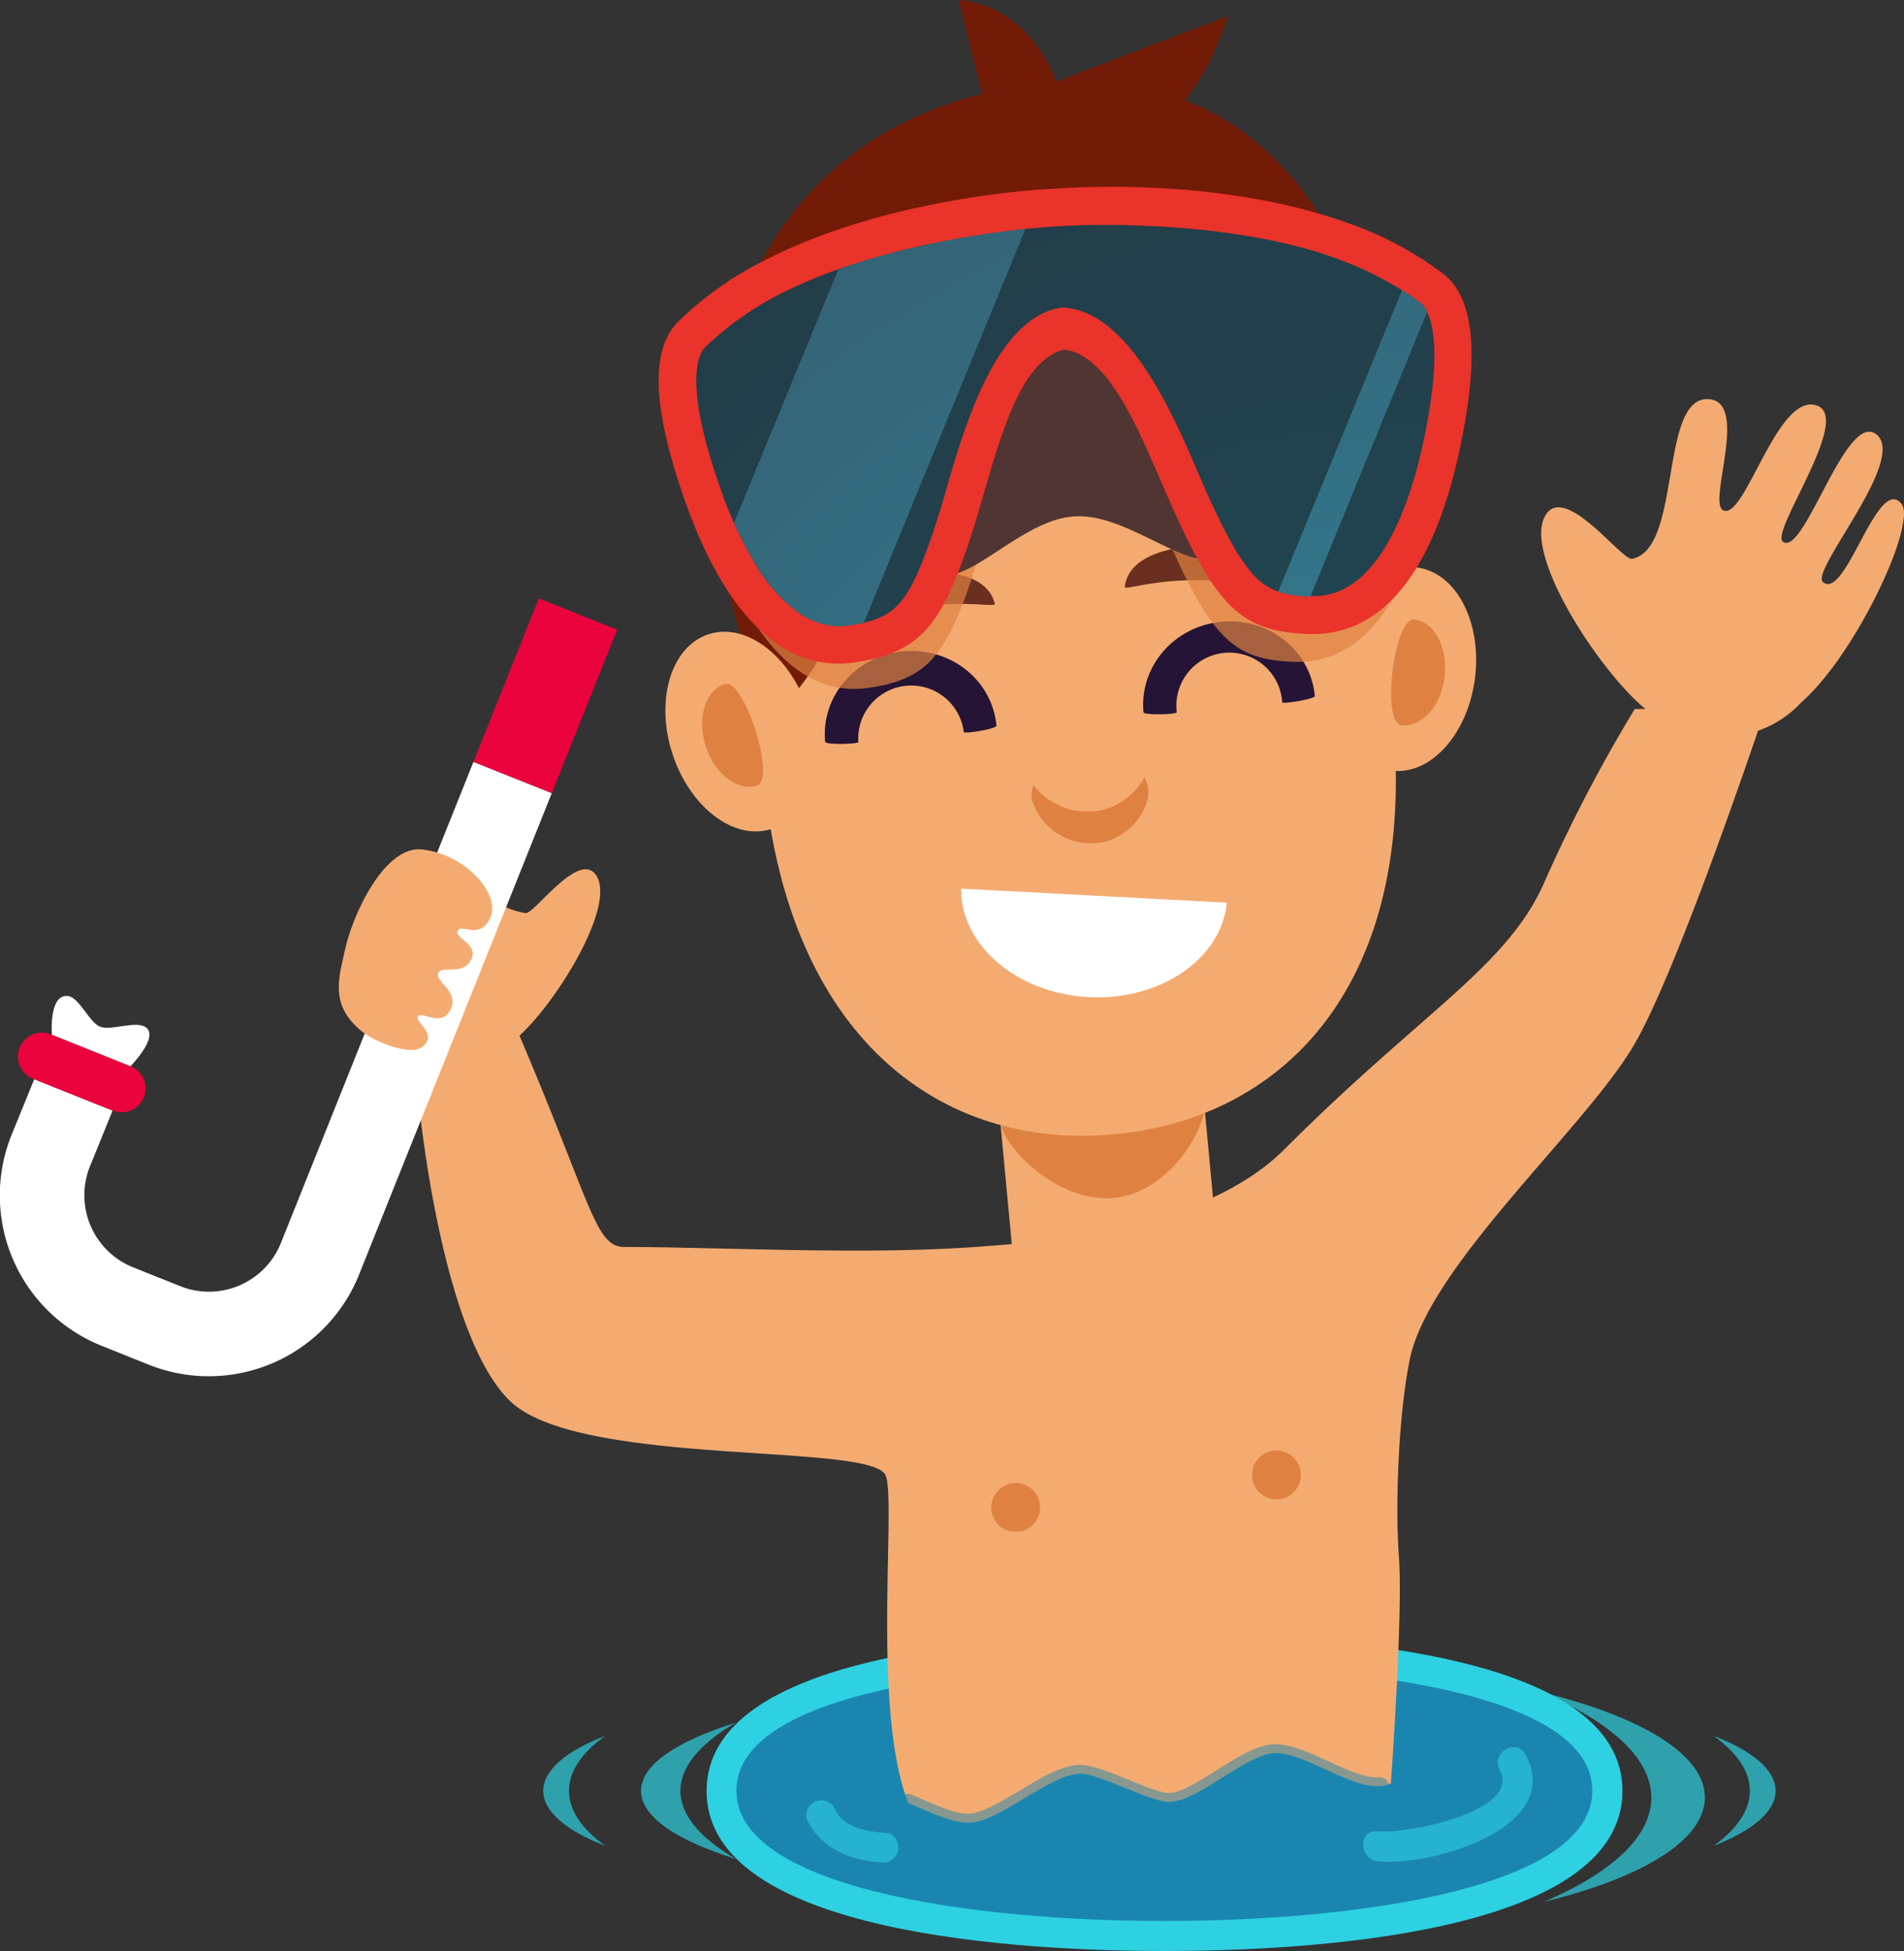 <svg xmlns="http://www.w3.org/2000/svg" xmlns:xlink="http://www.w3.org/1999/xlink" width="333.53" height="341.67" viewBox="0 0 333.53 341.67">
  <rect x="0" y="0" width="333.53" height="341.67" fill="#333333" stroke="none"/>
  <defs>
    <style>
      .cls-1 {
        isolation: isolate;
      }

      .cls-18, .cls-2, .cls-4 {
        fill: #2dd1e2;
      }

      .cls-3 {
        fill: #1a86b0;
      }

      .cls-11, .cls-4 {
        opacity: 0.7;
      }

      .cls-5 {
        fill: #f4ab71;
      }

      .cls-6 {
        fill: #df8241;
      }

      .cls-7 {
        fill: #6a2f1e;
      }

      .cls-8 {
        fill: #fff;
      }

      .cls-9 {
        fill: #251435;
      }

      .cls-10 {
        fill: #721b07;
      }

      .cls-11, .cls-19 {
        mix-blend-mode: multiply;
      }

      .cls-12 {
        fill: #513532;
      }

      .cls-13 {
        fill: #ea332a;
      }

      .cls-14 {
        fill: url(#radial-gradient);
      }

      .cls-15 {
        fill: url(#radial-gradient-2);
      }

      .cls-16 {
        fill: url(#radial-gradient-3);
      }

      .cls-17 {
        fill: #eb033d;
      }

      .cls-18 {
        opacity: 0.6;
      }

      .cls-19 {
        opacity: 0.5;
      }
    </style>
    <radialGradient id="radial-gradient" cx="713.81" cy="53.86" r="339.67" gradientTransform="translate(-504.53 138.94) scale(1.05)" gradientUnits="userSpaceOnUse">
      <stop offset="0" stop-color="#1f4b57"/>
      <stop offset="1" stop-color="#26303b"/>
    </radialGradient>
    <radialGradient id="radial-gradient-2" cx="713.81" cy="53.86" r="339.67" gradientTransform="translate(-504.53 138.94) scale(1.05)" gradientUnits="userSpaceOnUse">
      <stop offset="0" stop-color="#31869e"/>
      <stop offset="1" stop-color="#38424d"/>
    </radialGradient>
    <radialGradient id="radial-gradient-3" cx="713.81" cy="53.86" r="339.67" xlink:href="#radial-gradient-2"/>
  </defs>
  <title>Asset 1people3</title>
  <g class="cls-1">
    <g id="Layer_2" data-name="Layer 2">
      <g id="Layer_1-2" data-name="Layer 1">
        <g>
          <path class="cls-2" d="M204,341.67c24.11,0,80.21-2.73,80.21-28.05,0-23.83-50.26-27.39-80.21-27.39s-80.22,3.56-80.22,27.39C123.75,338.94,179.85,341.67,204,341.67Zm-50.51-40C166,298.48,184,296.75,204,296.75c45.76,0,69.7,8.49,69.7,16.87s-24.43,17.54-69.7,17.54-69.7-9-69.7-17.54C134.27,309.06,141.26,304.69,153.46,301.63Z"/>
          <g>
            <g>
              <g>
                <path class="cls-3" d="M204,336.41c-34.58,0-75-6-75-22.79,0-7.48,7.8-13.23,23.17-17.09,13.17-3.3,31.08-5,51.79-5s38.61,1.74,51.78,5c15.38,3.86,23.18,9.61,23.18,17.09C278.93,330.44,238.55,336.41,204,336.41Z"/>
                <path class="cls-4" d="M128.9,301.68c-6.24,3.65-9.71,7.69-9.71,11.94s3.47,8.28,9.71,11.93c-10.38-3.24-16.61-7.39-16.61-11.93S118.52,304.92,128.9,301.68Z"/>
                <path class="cls-4" d="M106,304c-4.07,2.94-6.33,6.2-6.33,9.62s2.26,6.67,6.33,9.62c-6.77-2.61-10.84-6-10.84-9.62S99.23,306.61,106,304Z"/>
                <path class="cls-4" d="M300.2,304c4.07,2.94,6.33,6.2,6.33,9.62s-2.26,6.67-6.33,9.62c6.77-2.61,10.84-6,10.84-9.62S307,306.61,300.2,304Z"/>
                <path class="cls-4" d="M289.27,314.82c0-6.95-7.23-13.37-19.42-18.51,17.49,4.22,28.8,10.91,28.8,18.45s-11,14.08-28.19,18.3C282.28,328,289.27,321.65,289.27,314.82Z"/>
              </g>
              <g>
                <path class="cls-5" d="M286.37,124.16a265.38,265.38,0,0,0-15.69,30c-6.46,15.07-21.24,22.66-45.66,47.09-14.27,14.27-42.18,16.27-54.23,17.13-20,1.42-44.93,0-61.36,0-5.34,0-5.69-7.49-19.71-40H72.33c0,11.42,4.54,55.19,17.12,67.07,12.16,11.49,62.79,7.14,65.65,12.85,2,4.06-2.5,41,4,57.44,4,1.72,8.16,3.71,11.06,3.44,5.35-.49,13.48-8.21,18.84-8.55,3.41-.21,12.45,5,15.86,4.93,5.18-.08,13.68-8.73,18.85-8.55s12.86,6.21,18.14,5.78a6,6,0,0,0,1.79-.45c.17-2.38,2.14-30.24,1.41-39.77-.71-9.36,0-25.38,1.93-34.58,3.39-16.48,31.09-40.73,39.45-55.33,6.85-11.95,18.74-46.4,22.83-58.51Z"/>
                <path class="cls-5" d="M173.21,175l3.09,32.9,1.59,16.84s.88,9.39,19.67,7.63c16.92-1.59,16-11,16-11L212,204.57l-3.09-32.9Z"/>
                <path class="cls-6" d="M211,193.23c.38,4.15-6,15.63-15.9,16.56s-19.42-9-19.81-13.21,7.29-8.27,17.14-9.19S210.55,189.07,211,193.23Z"/>
                <path class="cls-5" d="M244,126c4.27,45.42-18.32,69.77-48.74,72.63s-57.16-16.86-61.42-62.27-4-92,46.47-96.72S239.75,80.56,244,126Z"/>
                <path class="cls-7" d="M154.9,107.45c-7.86,1.93-13,7.41-13.27,6.52-1.74-6.91,4.73-10.84,11.73-12.61,7.18-1.82,19.16-2.55,20.91,4.36C174.5,106.61,167.39,104.39,154.9,107.45Z"/>
                <path class="cls-6" d="M193.35,141.79a12,12,0,0,1-12.29-4.25,3.9,3.9,0,0,0-.17,2.93,10.79,10.79,0,0,0,12.79,6.9,10.6,10.6,0,0,0,7.39-7.44,5.81,5.81,0,0,0-.58-3.81A11.76,11.76,0,0,1,193.35,141.79Z"/>
                <path class="cls-7" d="M216.46,102c8,.89,13.89,5.65,14,4.75.83-7.08-6.1-10.14-13.27-11-7.35-.87-19.33,0-20.16,7C196.92,103.65,203.67,100.53,216.46,102Z"/>
                <path class="cls-8" d="M168.35,155.62c-.07,9.9,9.75,18.34,22.34,19s23.24-6.69,24.23-16.54Z"/>
                <path class="cls-9" d="M150.36,129.93a9.28,9.28,0,0,1,18.47-1.74c0,.39,5.77-.53,5.72-1.12-.75-8-8.08-13.79-16.37-13s-14.39,7.87-13.64,15.83C144.59,130.48,150.4,130.32,150.36,129.93Z"/>
                <path class="cls-9" d="M224.61,123a9.28,9.28,0,1,0-18.47,1.73c0,.4-5.77.56-5.83,0-.74-8,5.36-15.06,13.65-15.84s15.61,5,16.36,13C230.38,122.41,224.64,123.34,224.61,123Z"/>
                <path class="cls-5" d="M64.4,163.9c2-1.63,2.64-3.74,5.68-6,1.93-1.43,5.49-3,8.62-4.76,2.21-1.23,6,5.57,13.37,6.77,1.47.24,9.39-11.14,12.37-6.61,3.61,5.48-7.51,23.1-14,28.56a15.2,15.2,0,0,1-4.71,2.65,14.89,14.89,0,0,1-1.75.71,15.55,15.55,0,0,1-16-4C59.83,174.47,61.13,166.61,64.4,163.9Z"/>
                <path class="cls-5" d="M333.08,88.22c-4.22-5.13-9.71,16.93-13.72,13.74-2.42-1.92,14.81-21.48,9.34-25.88-5.32-4.27-12.62,21.43-16.36,18.8-2.36-1.67,12.1-21.51,6-23.83-7-2.63-12.68,20.33-16.51,18.3-2.69-1.42,4.51-18.66-2.31-19.43-9-1-4.76,26.3-13.65,27.94-1.78.32-11.64-13.22-15.11-7.68-4.22,6.71,9.64,27.72,17.67,34.14a18.49,18.49,0,0,0,5.76,3.09,18,18,0,0,0,2.13.81A18.78,18.78,0,0,0,315.54,123C325.14,114.61,335.85,91.57,333.08,88.22Z"/>
                <path class="cls-6" d="M182.2,264a4.28,4.28,0,1,1-4.28-4.28A4.27,4.27,0,0,1,182.2,264Z"/>
                <path class="cls-6" d="M227.87,258.31a4.28,4.28,0,1,1-4.28-4.29A4.28,4.28,0,0,1,227.87,258.31Z"/>
                <path class="cls-10" d="M207.53,17.51c5.19-6.19,7.5-14.66,7.5-14.66l-30,11.42C179.35,0,167.93,0,167.93,0l4.12,16.47c-42.42,10.34-55.62,54.11-41.26,98.41C140.91,146.1,146,80.17,202.59,51.6c.37-.18,13.73,15.87,23.52,33.79,13,23.78,12.92,45.81,16.92,18.94C247.56,73.86,239.1,29.71,207.53,17.51Z"/>
                <path class="cls-5" d="M233.64,115.63c-1.23,9.83,3.32,18.48,10.15,19.33s13.36-6.42,14.59-16.24-3.32-18.47-10.15-19.33S234.86,105.81,233.64,115.63Z"/>
                <path class="cls-6" d="M245.46,127c3.56.44,7-3.34,7.6-8.46s-1.73-9.62-5.29-10.06S241.9,126.5,245.46,127Z"/>
                <path class="cls-5" d="M141.51,124.29c3,9.43.18,18.78-6.38,20.89s-14.32-3.82-17.36-13.24-.18-18.77,6.38-20.88S138.47,114.87,141.51,124.29Z"/>
                <path class="cls-6" d="M132.62,137.56c-3.41,1.09-7.46-2-9-6.9s-.1-9.77,3.32-10.87S136,136.46,132.62,137.56Z"/>
              </g>
            </g>
            <g class="cls-11">
              <path class="cls-6" d="M248.17,59.17a56.18,56.18,0,0,0-15.82-8.24c-21.73-7.59-47.26-5.31-47.26-5.31s-25.62.9-46.24,11.12a56.1,56.1,0,0,0-14.68,10.14c-5.66,5.6-2,19,1.37,28.28s11.38,27.57,26.62,25.3c8.18-1.21,12.06-3.94,15.86-13.13,1.08-2.63,2.16-5.76,3.33-9.56,3.59-11.64,6.75-26.18,15.24-28,8.65.81,13.59,14.84,18.59,26,1.63,3.63,3.08,6.59,4.49,9.07,4.91,8.65,9.1,10.88,17.35,11.07,15.42.36,21.16-18.86,23.29-28.41S254.48,64,248.17,59.17Z"/>
            </g>
            <g>
              <path class="cls-12" d="M206.25,88.15c-5.35-12-10.64-27.17-19.9-28.05-9.07,2-12.44,17.72-16.27,30.3-1.24,4.11-2.4,7.48-3.56,10.32,5.89-1.12,13.61-9.79,21.69-10.29S205,97.56,211.06,98C209.56,95.28,208,92.07,206.25,88.15Z"/>
              <g>
                <path class="cls-13" d="M146.86,115.64c-10.71,0-19.79-9.66-26.26-27.92-5.72-16.14-6.16-26.31-1.37-31.1a60.33,60.33,0,0,1,15.84-11c21.89-11,49.37-12,49.65-12,0,0,3.86-.35,9.79-.35,10.75,0,26.58,1.07,40.94,6.14a60.67,60.67,0,0,1,17.08,9c5.35,4.17,6.16,14.32,2.49,31-4.48,20.35-13.1,31.1-24.93,31.1h-.48c-9.42-.23-13.87-3.1-19-12.25-1.45-2.58-3-5.71-4.83-9.85-.66-1.48-1.32-3-2-4.55-4.74-11-9.64-22.37-17.39-23.17-7.6,1.76-11.06,13.65-14.4,25.15-.47,1.61-.93,3.21-1.41,4.76-1.27,4.21-2.44,7.6-3.57,10.37-4,9.72-8,13.11-17.35,14.51A19.05,19.05,0,0,1,146.86,115.64Z"/>
                <path class="cls-13" d="M194.51,33.72c10,0,26.19,1,40.76,6.11a59.71,59.71,0,0,1,16.93,8.92c6.75,5.25,4.59,20.1,2.31,30.5-2.25,10.21-8.28,30.69-24.42,30.69h-.47c-8.82-.21-13.3-2.62-18.56-12-1.5-2.67-3.06-5.88-4.81-9.8-5.35-12-10.64-27.17-19.9-28.05-9.07,2-12.44,17.72-16.27,30.3-1.24,4.11-2.4,7.48-3.56,10.32-4.06,9.94-8.2,12.88-16.94,14.19a19.7,19.7,0,0,1-2.72.2c-14.55,0-22.44-18.19-25.77-27.57C117.54,77.5,113.56,63,119.6,57a60,60,0,0,1,15.7-11c22-11,49.43-12,49.43-12s3.8-.34,9.78-.34Zm0-1c-5.76,0-9.46.31-9.84.34-1.06,0-28.17,1.25-49.84,12.09a61.15,61.15,0,0,0-16,11.14c-5,5-4.55,15.31,1.24,31.65,6.55,18.5,15.81,28.27,26.76,28.27a19.9,19.9,0,0,0,2.87-.21c9.56-1.43,13.71-4.9,17.77-14.83,1.13-2.78,2.3-6.19,3.59-10.42.47-1.55.94-3.15,1.4-4.77,3.14-10.78,6.69-23,13.93-24.76,7.4.86,12.43,12.54,16.88,22.84.67,1.55,1.33,3.08,2,4.57,1.85,4.15,3.39,7.29,4.85,9.89,5.26,9.35,9.8,12.28,19.46,12.51h.49c12.11,0,20.91-10.9,25.45-31.51,3.72-16.94,2.84-27.26-2.69-31.56a60.83,60.83,0,0,0-17.23-9.08c-14.43-5.1-30.32-6.17-41.11-6.17Z"/>
              </g>
              <path class="cls-14" d="M248.84,53.07A46.45,46.45,0,0,0,242.45,49c-1.48-.8-3-1.57-4.67-2.28-1.39-.59-2.83-1.16-4.33-1.69-15.94-5.63-37.24-6.09-48.37-5.39-2.77.17-6.15.49-9.9,1q-2.77.38-5.78.88c-2.2.36-4.47.79-6.78,1.28-4,.85-8.06,1.89-12.05,3.14a85.77,85.77,0,0,0-12.81,5,54.69,54.69,0,0,0-14.29,9.93c-1,1-3.92,5.92,2.79,24.85a70.83,70.83,0,0,0,5.81,12.64,28.66,28.66,0,0,0,7.79,8.93,13,13,0,0,0,5.53,2.23,11.35,11.35,0,0,0,3.38,0c.81-.12,1.55-.25,2.25-.4,5.09-1.09,7.48-3.21,10.43-10.44,1.06-2.6,2.14-5.72,3.4-9.84q.69-2.31,1.37-4.7c3.13-10.73,8.67-28.62,19.74-30.28,11.2.27,18.92,17.34,23.34,27.6.65,1.52,1.3,3,1.95,4.49,1.75,3.93,3.21,6.9,4.59,9.35A33.61,33.61,0,0,0,219,100a10.94,10.94,0,0,0,4.29,3.37,17.77,17.77,0,0,0,6.51,1,10.79,10.79,0,0,0,1.14,0c11-.69,16.15-16.81,18.26-26.37C253.47,58.46,250,54,248.84,53.07Z"/>
              <g>
                <path class="cls-15" d="M175.22,40.61c-1.84.25-3.78.54-5.78.88q-3.3.55-6.77,1.29c-4,.85-8.06,1.88-12,3.13-1.29.4-2.56.83-3.82,1.28L128.6,91.51a61.73,61.73,0,0,0,3.51,6.86,28.68,28.68,0,0,0,7.8,8.93,12.79,12.79,0,0,0,5.53,2.23,11.08,11.08,0,0,0,2.24.1q.56,0,1.14-.12c.8-.12,1.54-.25,2.24-.4l.26-.06,28.34-69C178.25,40.24,176.78,40.41,175.22,40.61Z"/>
                <path class="cls-16" d="M248.89,53.09c-1-.79-2.13-1.55-3.28-2.28L223.9,103.63a19.24,19.24,0,0,0,5.65.84L250,54.62A4.38,4.38,0,0,0,248.89,53.09Z"/>
              </g>
            </g>
            <g>
              <rect class="cls-17" x="80.1" y="114.48" width="30.84" height="14.77" transform="translate(-53.1 165.29) rotate(-68.2)"/>
              <path class="cls-8" d="M15.74,204.3a13.59,13.59,0,0,0,7.55,17.63l8.28,3.31A13.58,13.58,0,0,0,49.2,217.7l33.73-84.26,13.72,5.48L62.91,223.19A28.36,28.36,0,0,1,26.08,239l-8.28-3.32A28.36,28.36,0,0,1,2,198.81L6,189l13.72,5.49Z"/>
              <path class="cls-17" d="M8.86,181.11l14,5.61a4.18,4.18,0,1,1-3.11,7.76l-.06,0L6,189l-.22-.09a4.18,4.18,0,1,1,3.11-7.77Z"/>
              <path class="cls-8" d="M22.86,186.72s5-5.06,2.72-6.79c-1.66-1.29-6.13.64-8.07-.14s-3.66-5.26-5.71-5.38c-3.28-.2-2.71,6.79-2.71,6.79Z"/>
            </g>
            <path class="cls-5" d="M85.87,160.76c1.88-4-4.05-11.1-11.92-12-6.56-.75-12.26,11.42-13.59,17.89-.9,4.33-2.83,9.48,3.28,14.17,2.11,1.62,8.26,4.17,10.34,2.51,2.93-2.32-1.6-4.42-.71-5.4.7-.77,3.79,1.76,5.4-.71,2.29-3.5-2.69-5.28-1.87-6.86.67-1.31,3.93.45,5.55-2,2-3.13-3.38-4.11-2-5.56C81.13,161.91,84.11,164.55,85.87,160.76Z"/>
          </g>
          <path class="cls-18" d="M155.29,321c-3.08-.23-7.39-.8-8.92-3.95a2.69,2.69,0,0,0-3.34-1.64,2.62,2.62,0,0,0-1.64,3.33c2.46,5,7.44,7,12.8,7.41a2.7,2.7,0,0,0,3.12-2C157.58,322.83,156.72,321.07,155.29,321Z"/>
          <path class="cls-18" d="M267.24,307.28c-1.61-3-6.15-.33-4.54,2.65,4,7.46-16.85,11.31-21.39,10.77-3.36-.4-3.32,4.86,0,5.25C250.22,327,274.23,320.23,267.24,307.28Z"/>
          <g class="cls-19">
            <path class="cls-3" d="M169.56,320.79c-2.83,0-6.19-1.45-9.73-3l-1.4-.6a1.58,1.58,0,0,1,1.24-2.91l1.42.62c3.3,1.43,6.71,2.91,8.88,2.71s5.49-2.15,8.6-4c3.69-2.23,7.18-4.33,10.28-4.53,2.13-.12,5.4,1.2,8.88,2.61,2.66,1.09,5.67,2.31,7,2.31h0c2.09,0,5.3-2.05,8.4-4,3.81-2.39,7.39-4.67,10.52-4.54,2.8.1,6,1.57,9.1,3s6.48,3,8.86,2.78a1.58,1.58,0,0,1,.26,3.15c-3.21.26-6.89-1.44-10.44-3.07-2.81-1.29-5.72-2.63-7.89-2.71s-5.65,2.12-8.73,4.06c-3.63,2.28-7.06,4.44-10,4.48-2,0-5.05-1.21-8.3-2.53-2.72-1.11-6.13-2.48-7.49-2.39-2.33.15-5.64,2.14-8.85,4.08-3.57,2.15-6.95,4.18-9.94,4.46C170,320.78,169.8,320.79,169.56,320.79Z"/>
          </g>
        </g>
      </g>
    </g>
  </g>
</svg>
